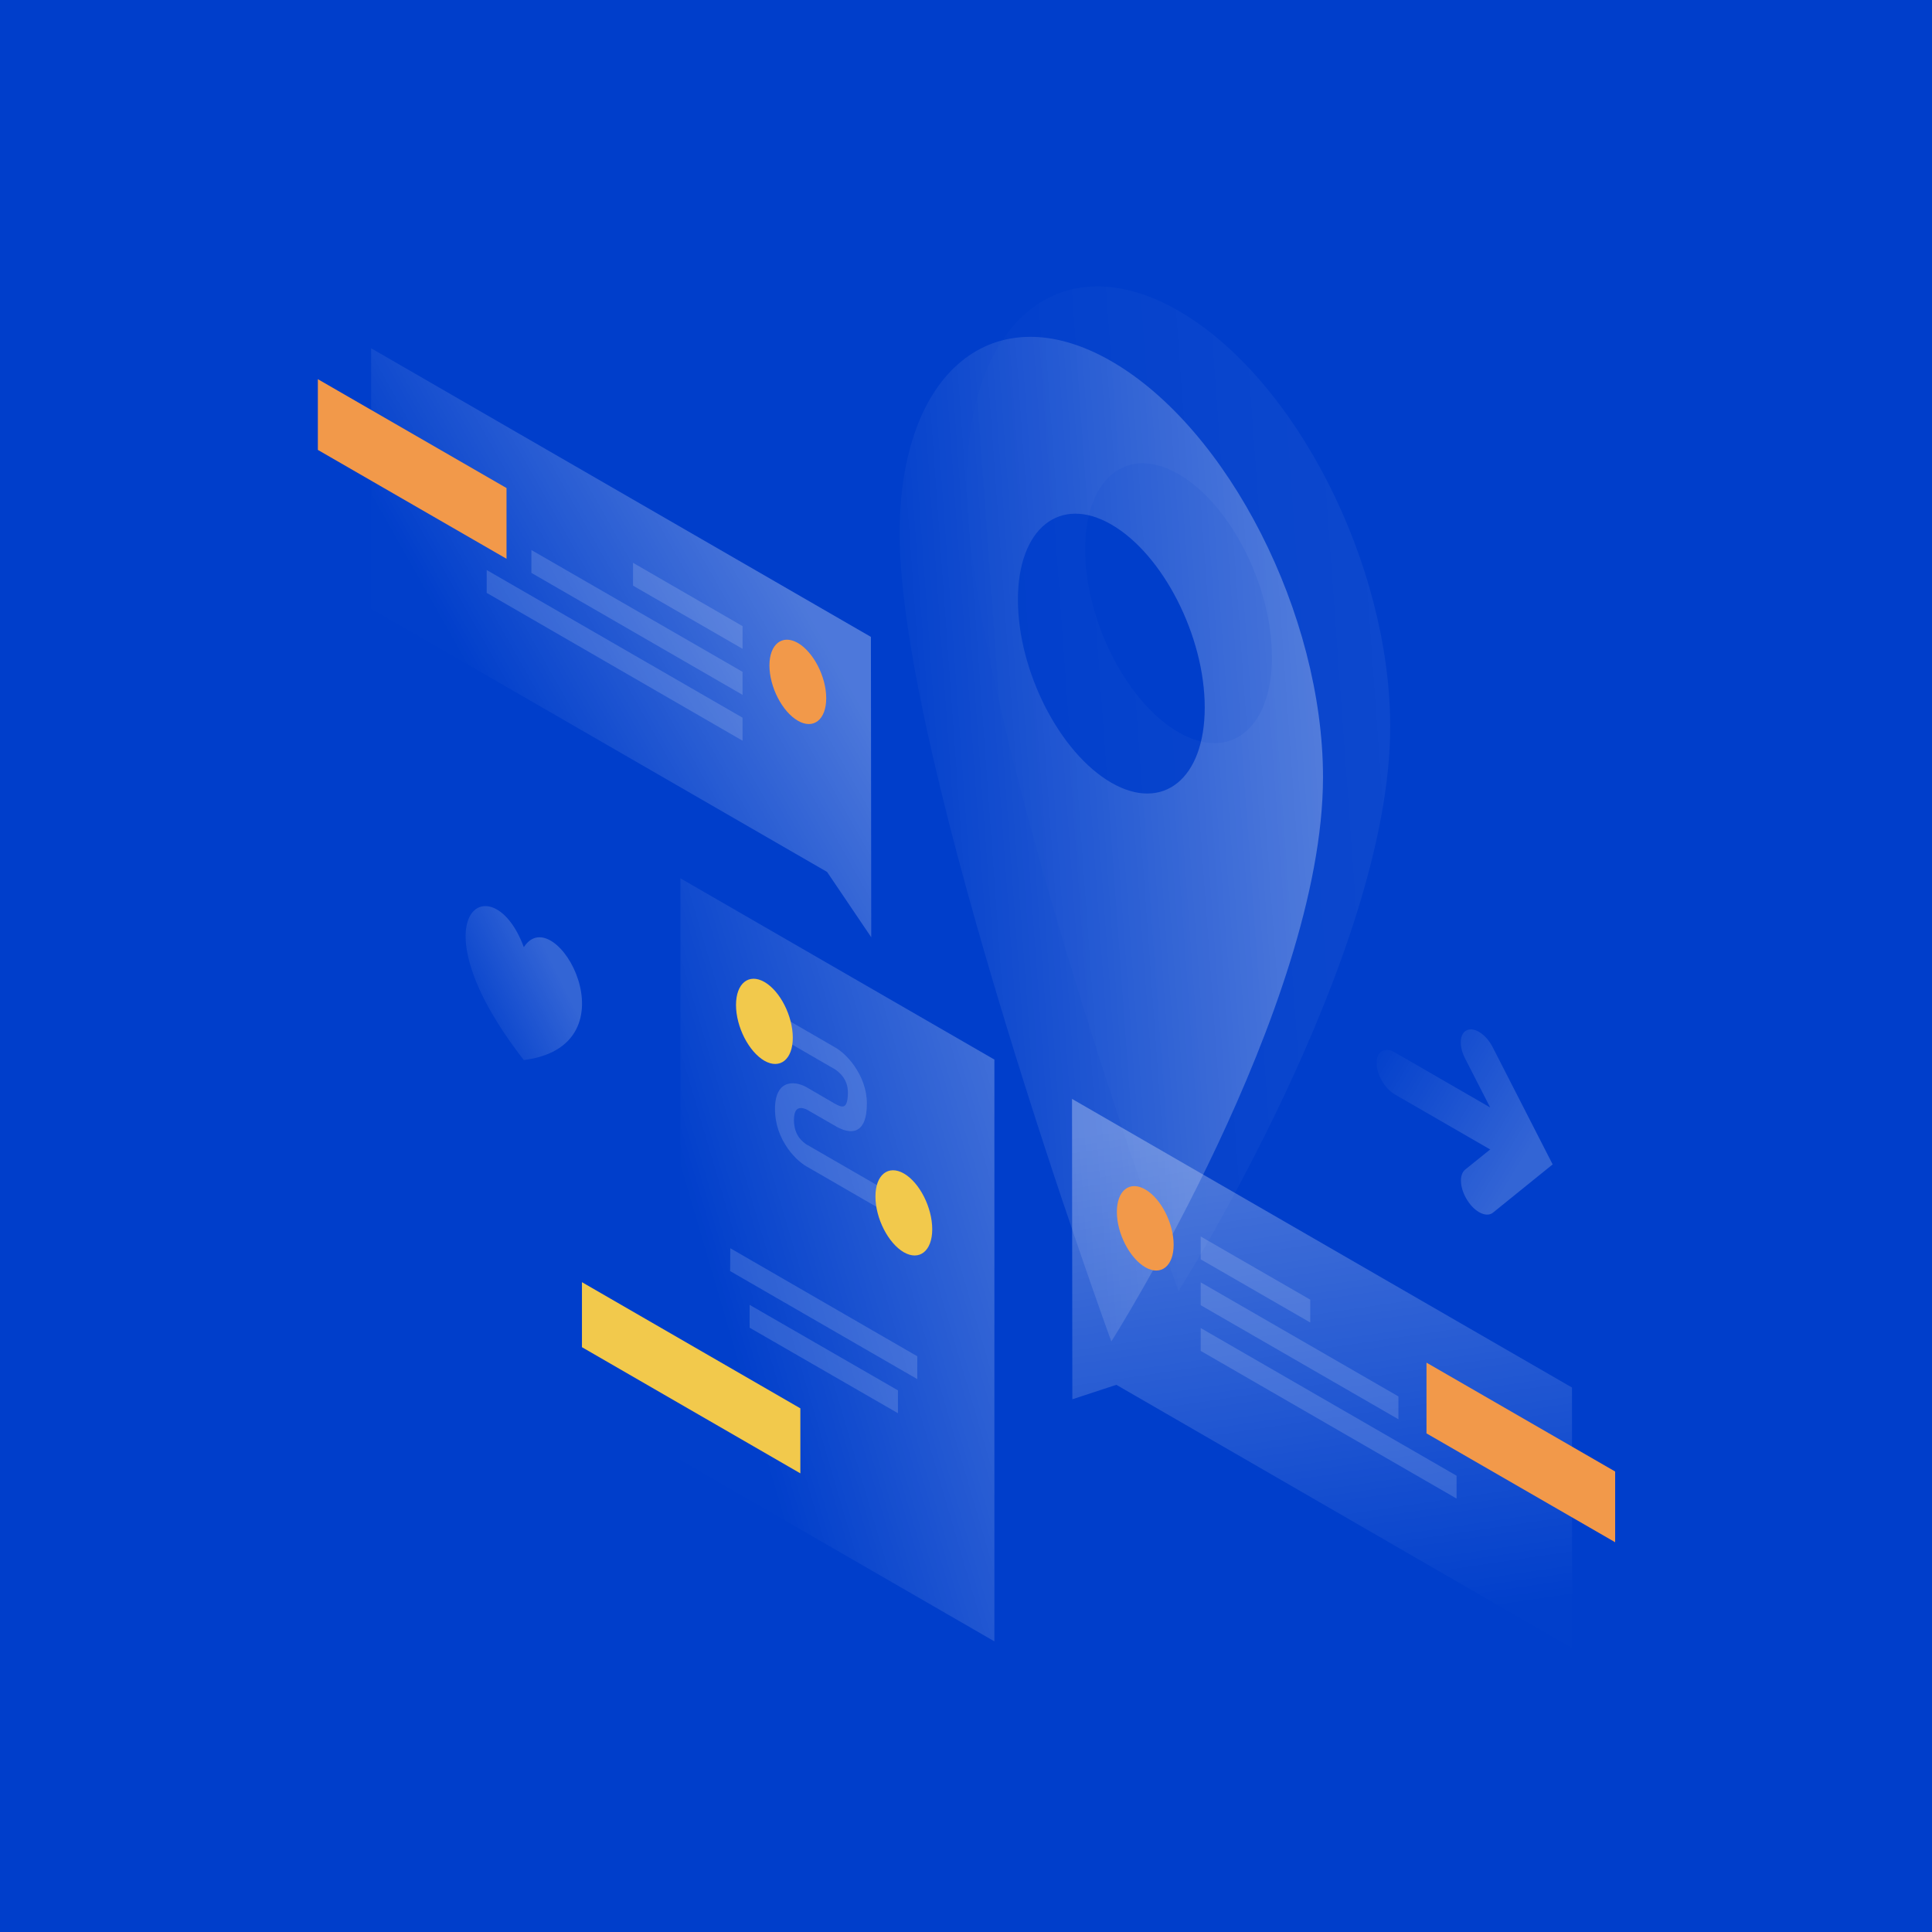 <svg width="1150" height="1150" viewBox="0 0 1150 1150" fill="none" xmlns="http://www.w3.org/2000/svg">
<rect width="1150" height="1150" fill="white"/>
<rect width="1150" height="1150" fill="#003ECB"/>
<path opacity="0.07" fill-rule="evenodd" clip-rule="evenodd" d="M827.5 432.6C827.5 569.5 701.5 768.5 701.5 768.5C701.5 768.5 575.5 423.2 575.5 287.5C575.5 190.8 631.9 144.9 701.5 185C771.1 225.1 827.5 335.9 827.5 432.6ZM757.1 391.1C757.1 348.6 732.2 299.9 701.5 282.2C670.8 264.5 645.9 284.6 645.9 327C645.9 369.5 670.8 418.2 701.5 435.9C732.2 453.6 757.1 433.6 757.1 391.1Z" fill="url(#paint0_linear)"/>
<path opacity="0.4" fill-rule="evenodd" clip-rule="evenodd" d="M787.5 462.6C787.5 599.5 661.5 798.5 661.5 798.5C661.5 798.5 535.5 453.2 535.5 317.5C535.5 220.8 591.9 174.9 661.5 215C731.1 255.1 787.5 365.9 787.5 462.6ZM717.1 421.1C717.1 378.6 692.2 329.9 661.5 312.2C630.8 294.5 605.9 314.5 605.9 357C605.9 399.5 630.8 448.2 661.5 465.9C692.2 483.6 717.1 463.6 717.1 421.1Z" fill="url(#paint1_linear)"/>
<path opacity="0.3" d="M405 522.8L591.9 630.7V977L405 869.1V522.8Z" fill="url(#paint2_linear)"/>
<path opacity="0.15" d="M434.7 743L546 807.3V820.9L434.6 756.6L434.7 743Z" fill="white"/>
<path opacity="0.15" d="M446.2 776.7L534.5 827.6V841.2L446.2 790.3V776.7Z" fill="white"/>
<path fill-rule="evenodd" clip-rule="evenodd" d="M476.4 838.3L346.4 763.2V801.9L476.4 877V838.3Z" fill="#F2C94C"/>
<path opacity="0.15" d="M497 636.5L458.1 614V600.9L497 623.4C500.2 625.2 504.8 629 508.7 634.7C512.9 640.8 516 648.5 516 656.9C516 666.1 513.6 671.4 509.2 672.9C505 674.3 500 671.9 497 670.1L481 660.9L480.9 660.8C479.5 660 477.3 659.2 475.6 659.7C474.2 660.1 472.6 661.5 472.6 666.7C472.6 671.8 474.2 675 475.5 676.9C477.2 679.2 479.3 680.9 480.7 681.6L480.9 681.7L529.9 710V723.1L481.3 695C478 693.3 473.1 689.6 469 683.7C464.4 677.3 461.3 669.2 461.3 660.1C461.3 651.1 464.4 646.5 468.9 645.2C473.1 644 477.9 645.7 481.2 647.8L497 657C499.3 658.3 501 658.9 502.2 658.5C503.1 658.2 504.7 657 504.7 650.3C504.7 646 503.3 643.2 502 641.3C500.4 639 498.3 637.3 497 636.5Z" fill="white"/>
<path fill-rule="evenodd" clip-rule="evenodd" d="M471.9 617.7C471.9 630.6 464.3 636.7 455 631.4C445.7 626 438.1 611.2 438.1 598.2C438.1 585.3 445.7 579.2 455 584.5C464.4 589.9 471.9 604.8 471.9 617.7Z" fill="#F2C94C"/>
<path fill-rule="evenodd" clip-rule="evenodd" d="M554.9 731.7C554.9 744.6 547.3 750.7 538 745.4C528.7 740 521.1 725.2 521.1 712.2C521.1 699.3 528.7 693.2 538 698.5C547.4 703.9 554.9 718.8 554.9 731.7Z" fill="#F2C94C"/>
<path opacity="0.3" d="M518.4 379.1L220.9 207.3L221 362.4L492.3 519L518.6 557.9L518.4 379.1Z" fill="url(#paint3_linear)"/>
<path fill-rule="evenodd" clip-rule="evenodd" d="M189.2 267.8V225.7L301.5 290.5V332.6L189.2 267.8Z" fill="#F2994A"/>
<path opacity="0.15" d="M442 372.7L376.8 335V348.6L442 386.2V372.7Z" fill="white"/>
<path opacity="0.15" d="M442 399.9L316.3 327.4V341L442 413.6V399.9Z" fill="white"/>
<path opacity="0.15" d="M442 427.2L289.7 339.3V352.9L442 440.9V427.2Z" fill="white"/>
<path fill-rule="evenodd" clip-rule="evenodd" d="M458 396.1C458 408.9 465.6 423.6 474.9 429C484.2 434.4 491.8 428.4 491.8 415.6C491.8 402.8 484.2 388.1 474.9 382.7C465.6 377.4 458 383.4 458 396.1Z" fill="#F2994A"/>
<path opacity="0.3" d="M638.1 654.1L935.7 825.9L935.8 981L664.5 824.3L638.3 832.9L638.1 654.1Z" fill="url(#paint4_linear)"/>
<path fill-rule="evenodd" clip-rule="evenodd" d="M849.1 853.2V811.1L961.4 875.9V918L849.1 853.2Z" fill="#F2994A"/>
<path opacity="0.15" d="M714.7 736L779.9 773.6V787.2L714.7 749.6V736Z" fill="white"/>
<path opacity="0.15" d="M714.7 763.3L832.4 831.2V844.8L714.7 776.9V763.3Z" fill="white"/>
<path opacity="0.15" d="M714.7 790.5L867 878.4V892L714.7 804.1V790.5Z" fill="white"/>
<path fill-rule="evenodd" clip-rule="evenodd" d="M698.6 740.9C698.6 753.7 691 759.7 681.7 754.3C672.4 748.9 664.8 734.2 664.8 721.4C664.8 708.6 672.4 702.6 681.7 708C691.1 713.4 698.6 728.2 698.6 740.9Z" fill="#F2994A"/>
<path opacity="0.2" d="M311.8 631C244.2 544.2 293.1 513 311.8 563.8C330.5 534.7 379.4 622.3 311.8 631Z" fill="url(#paint5_linear)"/>
<path opacity="0.2" d="M924.2 693.1L888.7 721.8C884.9 724.9 878 721.7 873.5 714.6C868.9 707.5 868.3 699.3 872.1 696.2L887 684.2L830.2 651.4C824.2 647.9 819.4 639.6 819.4 632.7C819.4 625.8 824.2 623 830.2 626.4L887 659.2L872 629.9C868.2 622.4 868.8 614.9 873.4 613.1C878 611.3 884.8 616 888.6 623.5L924.2 693.1Z" fill="url(#paint6_linear)"/>
<defs>
<linearGradient id="paint0_linear" x1="894.076" y1="-48.24" x2="535.935" y2="-22.423" gradientUnits="userSpaceOnUse">
<stop stop-color="white"/>
<stop offset="1" stop-color="white" stop-opacity="0.01"/>
</linearGradient>
<linearGradient id="paint1_linear" x1="854.073" y1="-18.239" x2="495.932" y2="7.578" gradientUnits="userSpaceOnUse">
<stop stop-color="white"/>
<stop offset="1" stop-color="white" stop-opacity="0.01"/>
</linearGradient>
<linearGradient id="paint2_linear" x1="552.771" y1="351.735" x2="322.366" y2="419.326" gradientUnits="userSpaceOnUse">
<stop stop-color="white"/>
<stop offset="1" stop-color="white" stop-opacity="0.01"/>
</linearGradient>
<linearGradient id="paint3_linear" x1="402.489" y1="226.499" x2="234.469" y2="321.349" gradientUnits="userSpaceOnUse">
<stop stop-color="white"/>
<stop offset="1" stop-color="white" stop-opacity="0.01"/>
</linearGradient>
<linearGradient id="paint4_linear" x1="623.924" y1="680.223" x2="670.141" y2="991.102" gradientUnits="userSpaceOnUse">
<stop stop-color="white"/>
<stop offset="1" stop-color="white" stop-opacity="0.01"/>
</linearGradient>
<linearGradient id="paint5_linear" x1="309.695" y1="534.138" x2="252.509" y2="562.439" gradientUnits="userSpaceOnUse">
<stop stop-color="white"/>
<stop offset="1" stop-color="white" stop-opacity="0.01"/>
</linearGradient>
<linearGradient id="paint6_linear" x1="939.314" y1="636.531" x2="840.769" y2="576.764" gradientUnits="userSpaceOnUse">
<stop stop-color="white"/>
<stop offset="1" stop-color="white" stop-opacity="0.01"/>
</linearGradient>
</defs>
</svg>
